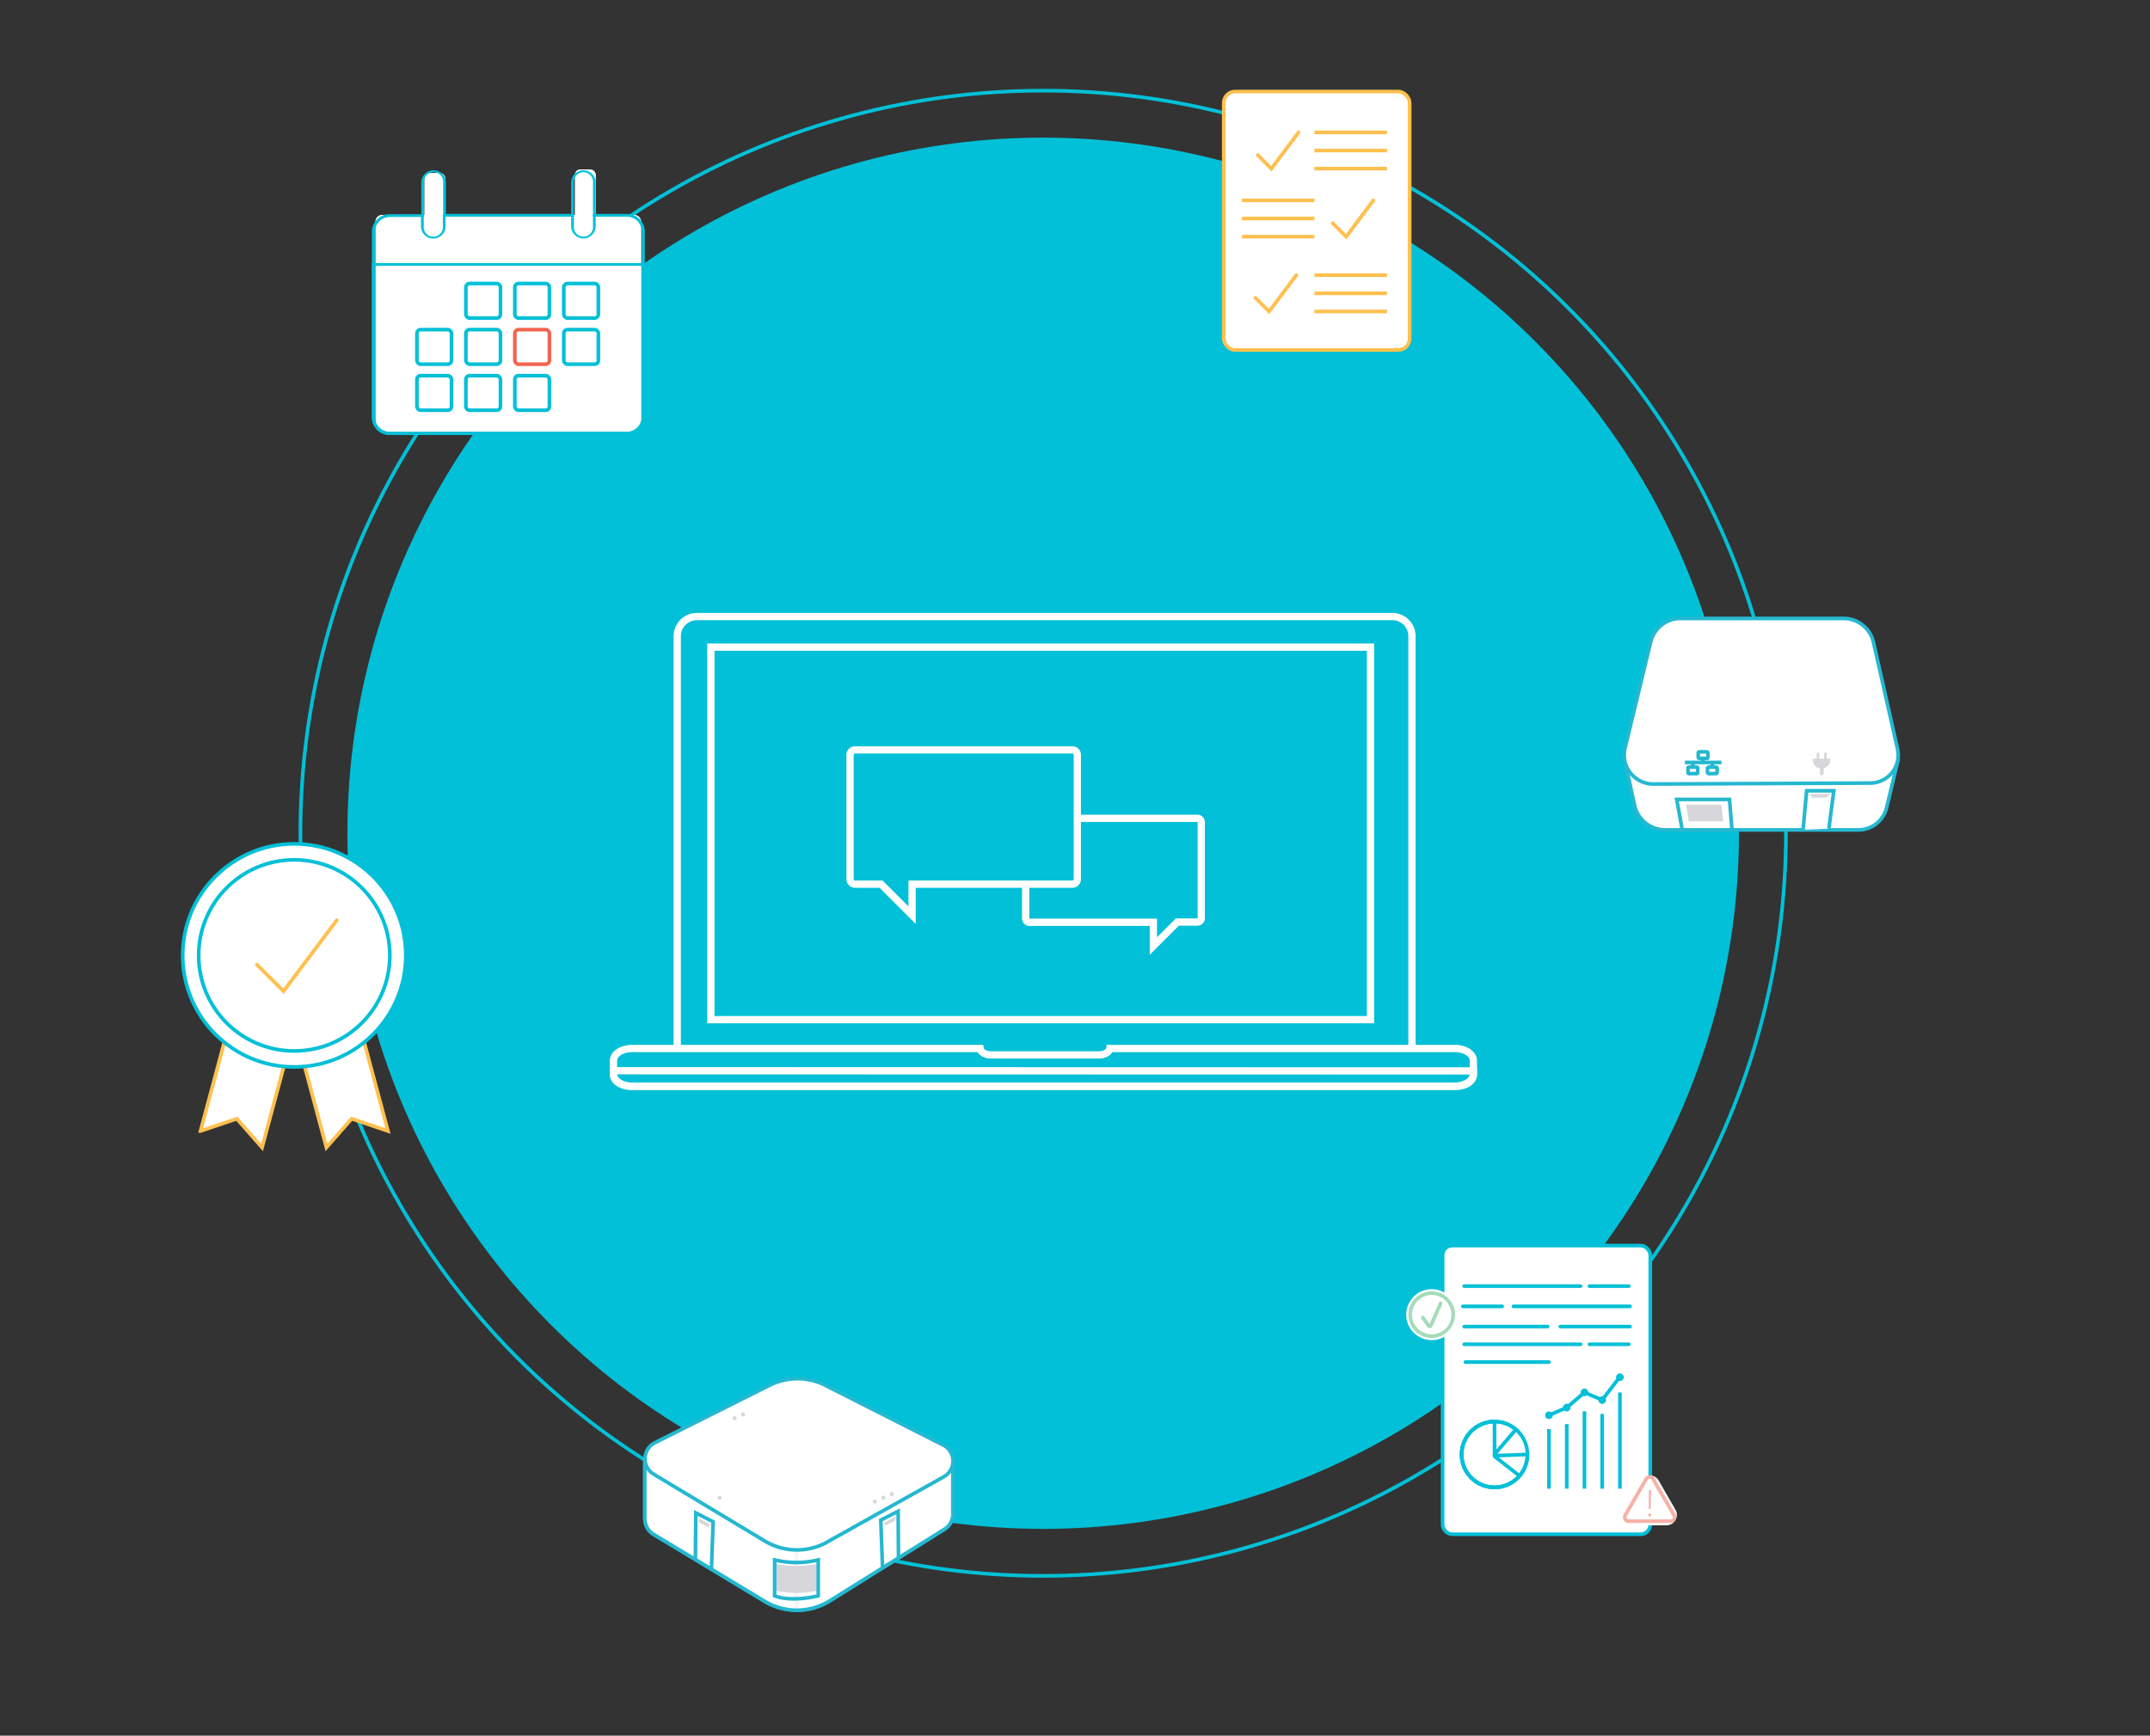 <svg id="Layer_1" data-name="Layer 1" xmlns="http://www.w3.org/2000/svg" viewBox="0 0 296 239"><rect x="0" y="0" width="296" height="239" fill="#333333" stroke="none"/><defs><style>.cls-1,.cls-4{fill:#02c0d7}.cls-11,.cls-2,.cls-23,.cls-3{fill:none}.cls-11,.cls-2,.cls-8{stroke:#02c0d7}.cls-11,.cls-19,.cls-2,.cls-23,.cls-3,.cls-4,.cls-7,.cls-8{stroke-miterlimit:10}.cls-11,.cls-19,.cls-2,.cls-23,.cls-7,.cls-8{stroke-width:.5px}.cls-3,.cls-4{stroke:#fff}.cls-19,.cls-5,.cls-7,.cls-8{fill:#fff}.cls-7{stroke:#ffc04f}.cls-11{stroke-linecap:round}.cls-19,.cls-23{stroke:#25b8d0}.cls-20{fill:#d7d7db}</style></defs><circle class="cls-1" cx="143.62" cy="114.74" r="95.79"/><circle class="cls-2" cx="143.62" cy="114.74" r="102.26"/><path class="cls-3" d="M97.87 89.11h90.81v51.3H97.87z"/><path class="cls-3" d="M152.79 144.38h41.6V87.55a2.7 2.7 0 0 0-2.76-2.65H96a2.7 2.7 0 0 0-2.76 2.65v56.83h41.72m65.35 0h-47.52c-.07.5-.7.88-1.47.88h-14.91c-.77 0-1.4-.39-1.47-.88H87c-1.4 0-2.54.75-2.54 1.67v1.84c0 .92 1.13 1.67 2.54 1.67h113.3c1.4 0 2.54-.75 2.54-1.67v-1.84c.01-.92-1.13-1.67-2.53-1.67z"/><path class="cls-3" d="M84.47 147.44v.56c0 .88 1.09 1.6 2.43 1.6h113.52c1.34 0 2.43-.72 2.43-1.6v-.53z"/><path class="cls-4" d="M141.73 112.69h23.13a.52.52 0 0 1 .52.52v13.24a.52.52 0 0 1-.52.52h-2.77l-3.3 3.3V127h-17.06a.52.52 0 0 1-.52-.52v-13.26a.52.52 0 0 1 .52-.53z"/><path class="cls-4" d="M147.64 103.26h-29.93a.68.68 0 0 0-.68.68v17.13a.68.68 0 0 0 .68.68h3.59l4.27 4.27v-4.27h22.07a.68.68 0 0 0 .68-.68v-17.13a.68.68 0 0 0-.68-.68z"/><rect class="cls-5" x="58.42" y="23.81" width="2.89" height="8.67" rx=".74" ry=".74"/><rect class="cls-5" x="79.14" y="23.33" width="2.89" height="9.63" rx=".74" ry=".74"/><rect class="cls-5" x="51.68" y="29.59" width="36.61" height="29.87" rx=".92" ry=".92"/><path class="cls-1" d="M86.35 29.46h-4.72v.38h4.72a2.05 2.05 0 0 1 2 2v25.63a2.05 2.05 0 0 1-2 2H53.62a2.05 2.05 0 0 1-2-2V31.88a2.05 2.05 0 0 1 2-2h4.72v-.38h-4.72a2.42 2.42 0 0 0-2.42 2.42v25.55a2.42 2.42 0 0 0 2.42 2.42h32.73a2.42 2.42 0 0 0 2.42-2.42V31.88a2.42 2.42 0 0 0-2.42-2.42zm-7.35.38v-.38H61v.38z"/><path class="cls-1" d="M86.35 59.89H53.62a2.43 2.43 0 0 1-2.42-2.42V36.22h37.57v21.25a2.43 2.43 0 0 1-2.42 2.42zM51.57 36.6v20.87a2.05 2.05 0 0 0 2 2h32.78a2.05 2.05 0 0 0 2-2V36.6zm8.08-13.15A1.69 1.69 0 0 0 58 25.14v4.7h.38v-4.7a1.32 1.32 0 1 1 2.63 0v4.7h.38v-4.7a1.69 1.69 0 0 0-1.74-1.69zm1.69 6.39v1.32a1.69 1.69 0 1 1-3.38 0v-1.32h.38v1.32a1.32 1.32 0 1 0 2.63 0v-1.32zm18.98-6.39a1.69 1.69 0 0 0-1.69 1.69v6a1.69 1.69 0 0 0 3.38 0v-6a1.69 1.69 0 0 0-1.69-1.69zm1.32 7.7a1.32 1.32 0 1 1-2.63 0v-6a1.32 1.32 0 1 1 2.63 0z"/><rect class="cls-2" x="64.14" y="39.04" width="4.76" height="4.76" rx=".51" ry=".51"/><rect class="cls-2" x="70.88" y="39.04" width="4.76" height="4.76" rx=".51" ry=".51"/><rect class="cls-2" x="77.62" y="39.04" width="4.76" height="4.76" rx=".51" ry=".51"/><rect class="cls-2" x="57.4" y="51.73" width="4.76" height="4.76" rx=".51" ry=".51"/><rect class="cls-2" x="64.14" y="51.73" width="4.76" height="4.76" rx=".51" ry=".51"/><rect class="cls-2" x="70.88" y="51.73" width="4.76" height="4.76" rx=".51" ry=".51"/><rect class="cls-2" x="57.4" y="45.39" width="4.76" height="4.76" rx=".51" ry=".51"/><rect class="cls-2" x="64.14" y="45.39" width="4.76" height="4.76" rx=".51" ry=".51"/><rect x="70.88" y="45.39" width="4.76" height="4.76" rx=".51" ry=".51" stroke="#f16550" stroke-width=".5" stroke-miterlimit="10" fill="none"/><rect class="cls-2" x="77.62" y="45.39" width="4.76" height="4.76" rx=".51" ry=".51"/><path class="cls-7" d="M53.41 155.74l-5-1.69-3.47 3.96-4.17-15.54 8.48-2.27 4.16 15.54zm-25.8 0l4.99-1.69 3.48 3.96 4.17-15.54-8.48-2.27-4.16 15.54z"/><circle class="cls-8" cx="40.51" cy="131.56" r="15.36"/><circle class="cls-8" cx="40.51" cy="131.56" r="13.16"/><rect class="cls-7" x="168.48" y="12.61" width="25.59" height="35.58" rx="1.56" ry="1.56"/><path class="cls-7" d="M180.96 18.23h9.99m-9.99 2.5h9.99m-9.99 2.49h9.99m-19.97 4.37h9.98m-9.98 2.5h9.98m-9.98 2.5h9.98m0 5.3h9.99m-9.99 2.5h9.99m-9.99 2.5h9.99"/><path d="M173.16 21.35l1.87 1.88 3.75-5m4.68 12.49l1.87 1.87 3.75-5m-16.23 13.43l1.87 1.87 3.75-5" stroke-linecap="round" stroke="#ffc04f" fill="#fff" stroke-width=".5" stroke-miterlimit="10"/><path stroke-linecap="round" stroke="#ffc04f" stroke-width=".5" stroke-miterlimit="10" fill="none" d="M35.37 132.83l3.66 3.66 7.33-9.77"/><rect class="cls-8" x="198.61" y="171.52" width="28.59" height="39.75" rx="1.32" ry="1.32"/><path class="cls-2" d="M223.02 191.74v13.25m-2.44-10.29v10.29m-2.44-10.64v10.64m-2.44-8.89v8.89m-2.45-8.2v8.2"/><path class="cls-11" d="M201.58 177.1h16.03m1.22 0h5.41m-22.66 8.01h16.03m1.22 0h5.41m-22.84-5.22h5.41m1.56 0h16.04m-22.83 2.78h11.5m-11.33 4.89h11.5m1.57-4.89h9.59"/><path d="M224.78 209.78a1.17 1.17 0 0 1-1-1.75l2.34-4.06a1.17 1.17 0 0 1 2 0l2.34 4.06a1.17 1.17 0 0 1-1 1.75z" stroke-linecap="round" fill="#fff" stroke="#fff" stroke-width=".5" stroke-miterlimit="10"/><path d="M226.65 203.65l-2.9 5a.55.55 0 0 0 .48.82H230a.55.55 0 0 0 .48-.82l-2.9-5a.55.55 0 0 0-.93 0z" opacity=".5" stroke-linecap="round" stroke="#f16550" fill="#fff" stroke-width=".5" stroke-miterlimit="10"/><path d="M226.92 208.62a.2.2 0 0 1 .05-.14.19.19 0 0 1 .15-.06.2.2 0 0 1 .15.06.2.2 0 0 1 .06.14.19.19 0 0 1-.06.14.2.2 0 0 1-.15.06.2.2 0 0 1-.15-.06.19.19 0 0 1-.05-.14zm.32-.83H227v-2.6h.31z" fill="#f16550" opacity=".5"/><circle class="cls-11" cx="205.76" cy="200.28" r="4.53"/><path class="cls-11" d="M210.29 200.28a4.53 4.53 0 1 1-4.53-4.53v4.65a.05.05 0 0 0 .05.05z"/><path class="cls-11" d="M209.2 203.23a4.53 4.53 0 1 1-.5-6.39l-2.86 3.34a.29.29 0 0 0 0 .42z"/><circle class="cls-1" cx="213.25" cy="194.88" r=".52"/><circle class="cls-1" cx="215.7" cy="193.83" r=".52" transform="rotate(-45 215.695 193.826)"/><circle class="cls-1" cx="218.14" cy="191.74" r=".52" transform="rotate(-45 218.13 191.737)"/><circle class="cls-1" cx="220.58" cy="192.79" r=".52" transform="rotate(-45 220.583 192.782)"/><circle class="cls-1" cx="223.02" cy="189.65" r=".52" transform="rotate(-45 223.013 189.645)"/><path class="cls-2" d="M213.25 194.88l2.44-1.05 2.45-2.09 2.44 1.04 2.26-2.96"/><circle cx="197.11" cy="181.03" r="3.26" fill="#fff" stroke="#fff" stroke-width=".5" stroke-miterlimit="10"/><circle cx="197.11" cy="181.03" r="2.96" stroke="#4cb975" opacity=".5" fill="#fff" stroke-width=".5" stroke-miterlimit="10"/><path d="M195.89 181.43l.79 1.12a.17.17 0 0 0 .3 0l1.36-3.07" stroke="#4cb975" opacity=".5" stroke-linecap="round" fill="#fff" stroke-width=".5" stroke-miterlimit="10"/><path class="cls-19" d="M223.68 104.67l1.36 6.22a4.31 4.31 0 0 0 4.21 3.39h26.61a4 4 0 0 0 3.86-3l1.64-6.79"/><path class="cls-19" d="M223.73 103l3.53-14.61a4.23 4.23 0 0 1 4.11-3.23h22.44a4.22 4.22 0 0 1 4.12 3.29l3.31 14.67a3.86 3.86 0 0 1-3.74 4.71l-29.86.13a4 4 0 0 1-3.91-4.96zm8.24 1.99H237m-2.57-.56v.39"/><rect class="cls-19" x="233.8" y="103.53" width="1.34" height=".9" rx=".15" ry=".15"/><rect class="cls-19" x="232.39" y="105.63" width="1.34" height=".9" rx=".11" ry=".11"/><rect class="cls-19" x="235.07" y="105.63" width="1.34" height=".9" rx=".18" ry=".18"/><path class="cls-19" d="M233.06 105.63v-.5m2.68.5v-.5"/><path class="cls-20" d="M249.62 104.53a1.08 1.08 0 0 0 .94 1.26v.71a.27.27 0 0 0 .22.27.27.27 0 0 0 .29-.27v-.72a1.13 1.13 0 0 0 .9-1.31h-.48v-.67a.17.17 0 0 0-.35 0v.66h-.67v-.66a.18.18 0 0 0-.36 0v.66h-.47z"/><path class="cls-19" d="M231.6 114.28l-.76-4.2h7.27l.34 4.2h-6.85z"/><path class="cls-20" d="M232.14 110.81l.36 2.29h4.73l-.23-2.29h-4.86z"/><path class="cls-19" d="M251.79 114.1l.68-5.21h-3.74l-.49 5.37"/><path class="cls-20" d="M249.09 109.35H252l-.55.48h-1.95l-.42-.48h.01z"/><path stroke="#6b6c6f" opacity=".1" stroke-width=".5" stroke-miterlimit="10" fill="none" d="M93.44 197.65l-.15 4.27"/><path class="cls-19" d="M131.18 203.31v5.27a2.44 2.44 0 0 1-1.16 2l-15.74 9.83a8.61 8.61 0 0 1-9 .09L90 211.29a2.43 2.43 0 0 1-1.2-2.19V201l13.61-.17L104 200h11.92l1.35.6z"/><path class="cls-19" d="M131.18 208.33v.25a2.44 2.44 0 0 1-1.16 2l-15.74 9.83a8.61 8.61 0 0 1-9 .09L90 211.29a2.43 2.43 0 0 1-1.2-2.19"/><path class="cls-19" d="M88.78 209.1h-.01v-8.12l13.62-.17 14.84-.18 13.95.29v7.66"/><path fill="#6b6c6f" stroke="#e8e8e8" opacity=".4" stroke-width=".5" stroke-miterlimit="10" d="M109.64 213.62v7.82"/><path class="cls-19" d="M90.15 198.67l15.79-7.91a8.59 8.59 0 0 1 7.34-.17l16.44 8.33a2.48 2.48 0 0 1 .31 4.38l-15.74 8.81a8.59 8.59 0 0 1-9 .09L90 203a2.48 2.48 0 0 1 .15-4.33z"/><path class="cls-20" d="M106.91 215.36a14.76 14.76 0 0 0 5.56 0v3.71a14.07 14.07 0 0 1-5.56 0z"/><path class="cls-23" d="M106.65 214.8a12.62 12.62 0 0 0 6 0v4.95s-3.61.93-6 0zm17.05-.16l-.05-6.54-2.39 1.22.24 6.5"/><path class="cls-20" d="M121.67 209.68l1.63-.87-.05.58-1.34.69-.24-.4z"/><circle class="cls-20" cx="120.44" cy="206.77" r=".28" transform="rotate(-30 120.436 206.77)"/><circle class="cls-20" cx="121.62" cy="206.24" r=".28" transform="rotate(-23.79 121.61 206.238)"/><circle class="cls-20" cx="122.76" cy="205.74" r=".28" transform="rotate(-23.79 122.758 205.735)"/><circle class="cls-20" cx="101.15" cy="195.28" r=".28" transform="rotate(-43.15 101.165 195.286)"/><circle class="cls-20" cx="99.08" cy="206.24" r=".28" transform="rotate(-43.15 99.082 206.248)"/><circle class="cls-20" cx="102.3" cy="194.78" r=".28" transform="rotate(-23.79 102.283 194.779)"/><path class="cls-23" d="M95.74 214.87l.05-6.54 2.39 1.22-.23 6.49"/><path class="cls-20" d="M97.77 209.9l-1.62-.87.05.58 1.34.7.23-.41z"/></svg>